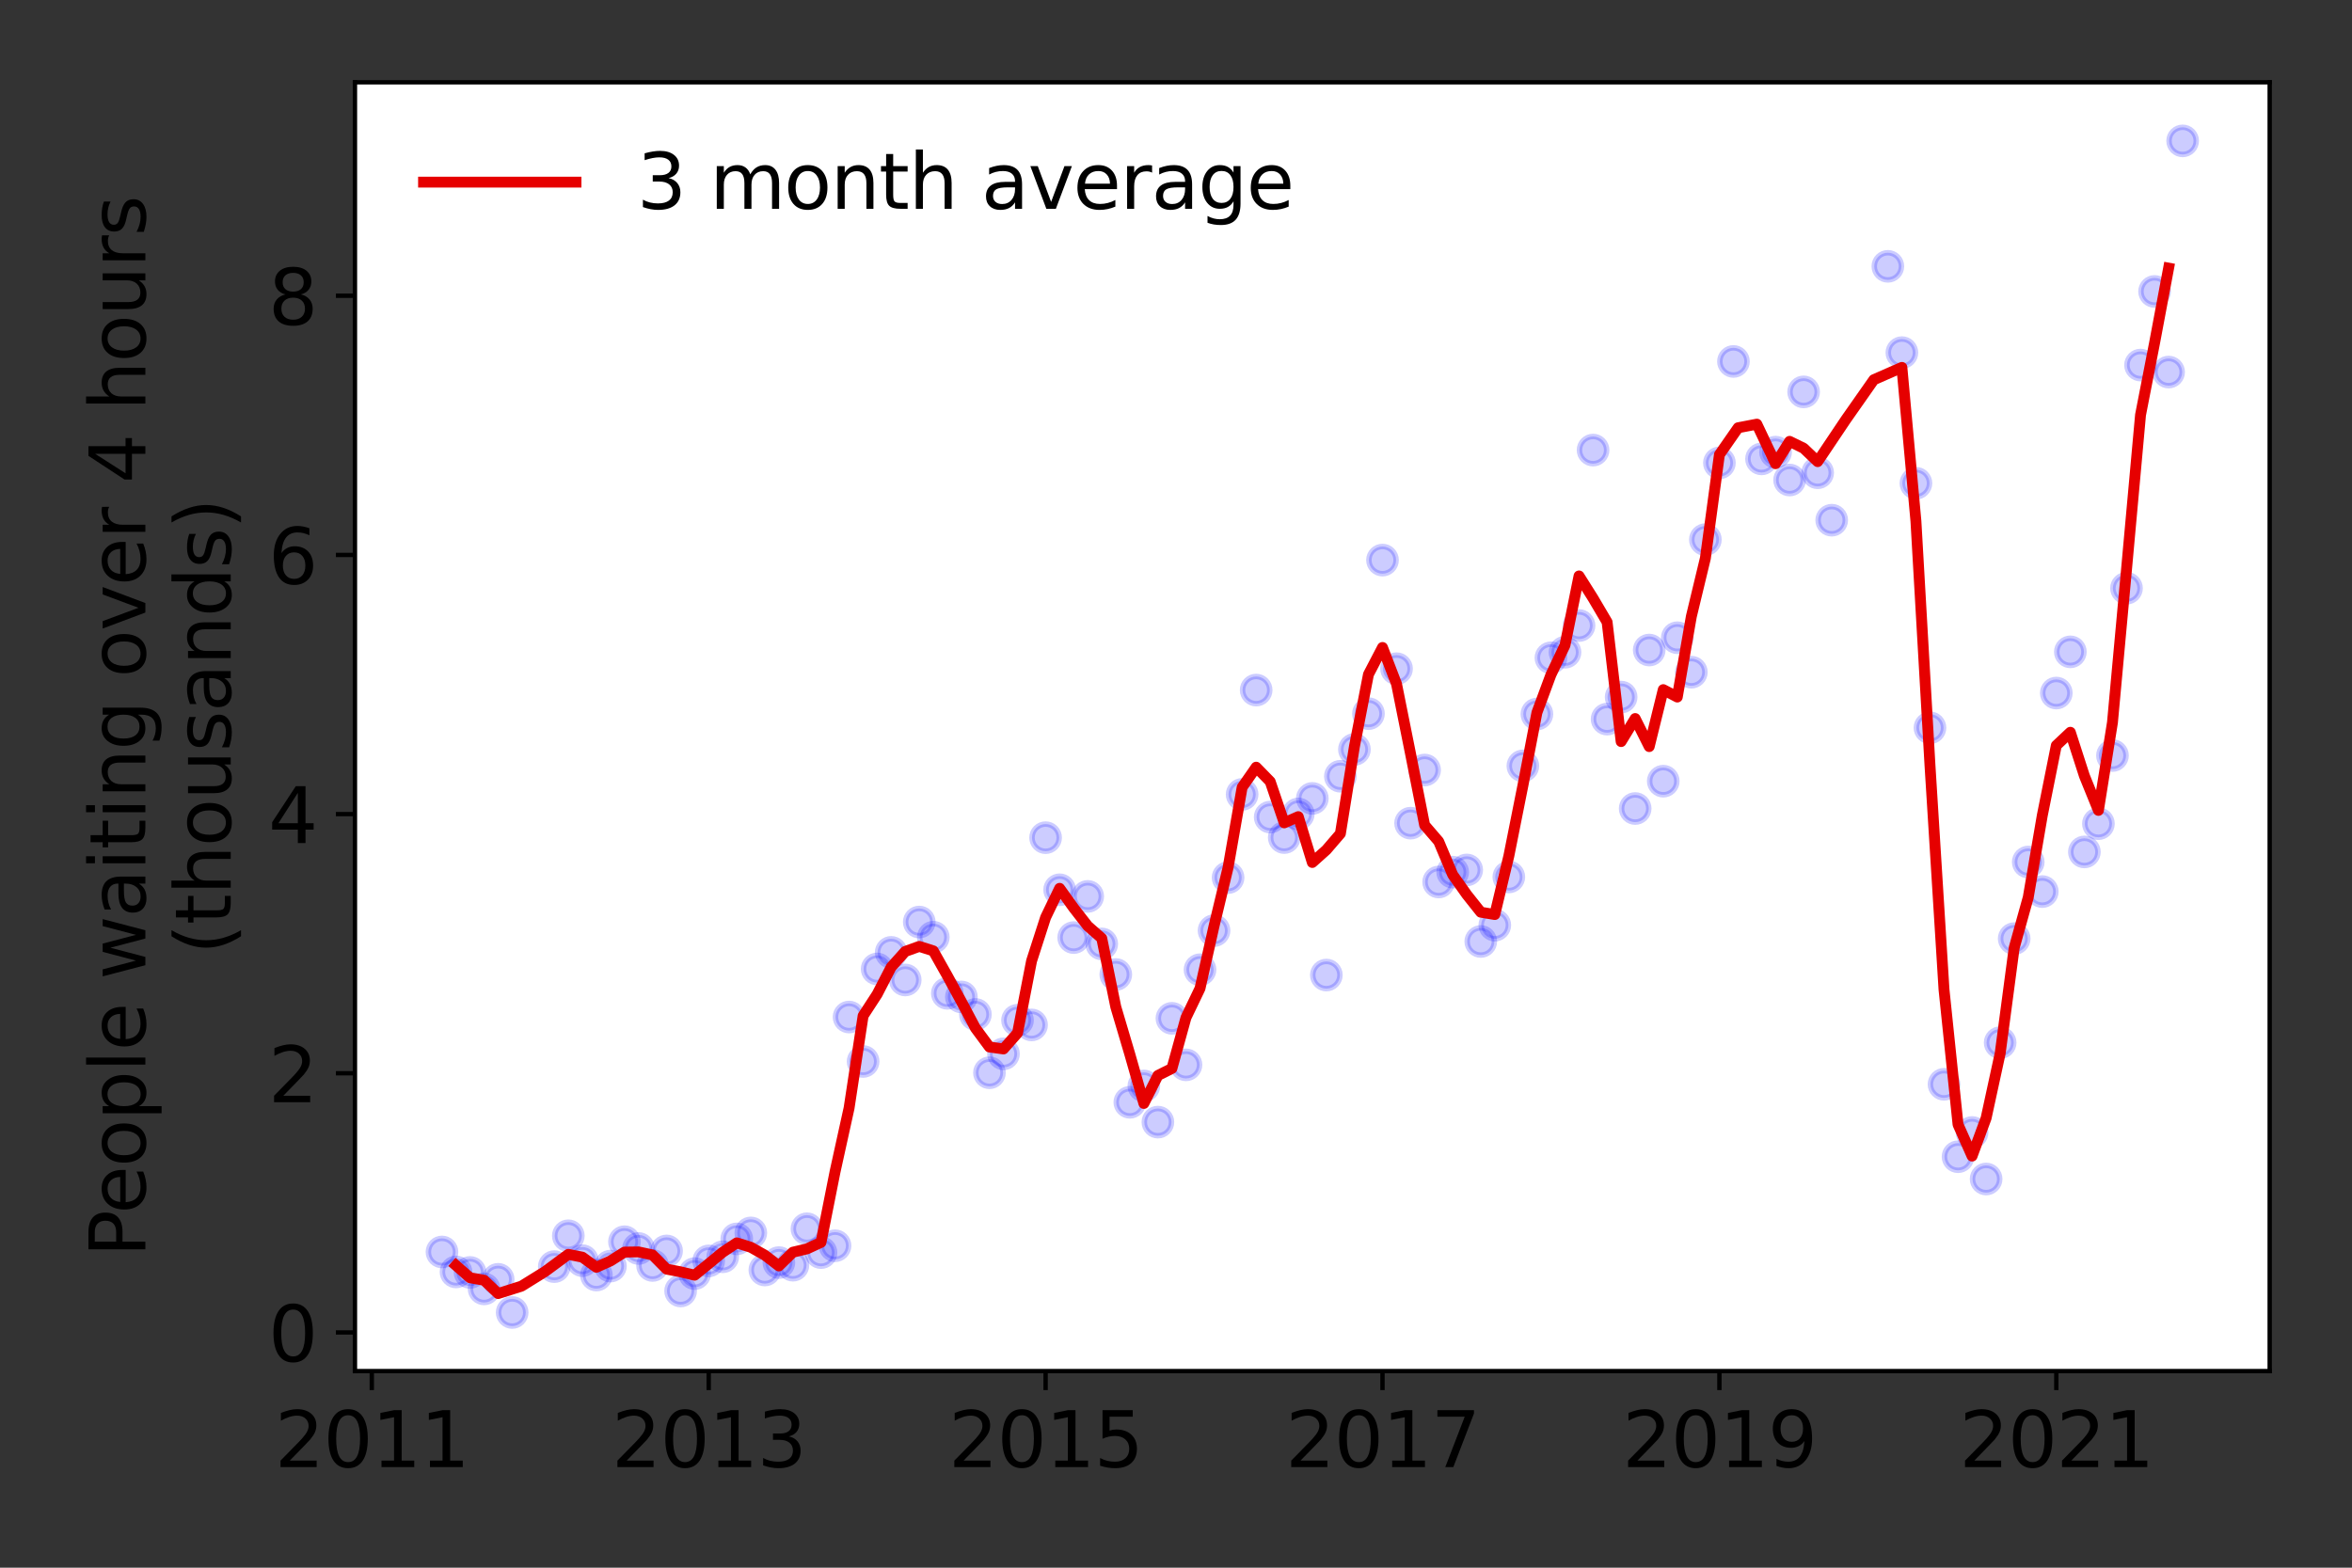 <?xml version="1.0" encoding="utf-8" standalone="no"?>
<!DOCTYPE svg PUBLIC "-//W3C//DTD SVG 1.1//EN"
  "http://www.w3.org/Graphics/SVG/1.1/DTD/svg11.dtd">
<svg height="288pt" version="1.1" viewBox="0 0 432 288" width="432pt" xmlns="http://www.w3.org/2000/svg" xmlns:xlink="http://www.w3.org/1999/xlink">
 <rect x="0" y="0" width="432" height="288" fill="#333333" stroke="none"/>
 <defs>
  <style type="text/css">*{stroke-linecap:butt;stroke-linejoin:round;}</style>
 </defs>
 <g id="figure_1">
  <g id="patch_1">
   <path d="M 0 288 
L 432 288 
L 432 0 
L 0 0 
z
" style="fill:none;"/>
  </g>
  <g id="axes_1">
   <g id="patch_2">
    <path d="M 65.195 251.88 
L 416.88 251.88 
L 416.88 15.12 
L 65.195 15.12 
z
" style="fill:#ffffff;"/>
   </g>
   <g id="matplotlib.axis_1">
    <g id="xtick_1">
     <g id="line2d_1">
      <defs>
       <path d="M 0 0 
L 0 3.5 
" id="mebfdca2870" style="stroke:#000000;stroke-width:0.8;"/>
      </defs>
      <g>
       <use style="stroke:#000000;stroke-width:0.8;" x="68.289" xlink:href="#mebfdca2870" y="251.88"/>
      </g>
     </g>
     <g id="text_1">
      <!-- 2011 -->
      <g transform="translate(50.474 269.518)scale(0.14 -0.14)">
       <defs>
        <path d="M 1228 531 
L 3431 531 
L 3431 0 
L 469 0 
L 469 531 
Q 828 903 1448 1529 
Q 2069 2156 2228 2338 
Q 2531 2678 2651 2914 
Q 2772 3150 2772 3378 
Q 2772 3750 2511 3984 
Q 2250 4219 1831 4219 
Q 1534 4219 1204 4116 
Q 875 4013 500 3803 
L 500 4441 
Q 881 4594 1212 4672 
Q 1544 4750 1819 4750 
Q 2544 4750 2975 4387 
Q 3406 4025 3406 3419 
Q 3406 3131 3298 2873 
Q 3191 2616 2906 2266 
Q 2828 2175 2409 1742 
Q 1991 1309 1228 531 
z
" id="DejaVuSans-32" transform="scale(0.016)"/>
        <path d="M 2034 4250 
Q 1547 4250 1301 3770 
Q 1056 3291 1056 2328 
Q 1056 1369 1301 889 
Q 1547 409 2034 409 
Q 2525 409 2770 889 
Q 3016 1369 3016 2328 
Q 3016 3291 2770 3770 
Q 2525 4250 2034 4250 
z
M 2034 4750 
Q 2819 4750 3233 4129 
Q 3647 3509 3647 2328 
Q 3647 1150 3233 529 
Q 2819 -91 2034 -91 
Q 1250 -91 836 529 
Q 422 1150 422 2328 
Q 422 3509 836 4129 
Q 1250 4750 2034 4750 
z
" id="DejaVuSans-30" transform="scale(0.016)"/>
        <path d="M 794 531 
L 1825 531 
L 1825 4091 
L 703 3866 
L 703 4441 
L 1819 4666 
L 2450 4666 
L 2450 531 
L 3481 531 
L 3481 0 
L 794 0 
L 794 531 
z
" id="DejaVuSans-31" transform="scale(0.016)"/>
       </defs>
       <use xlink:href="#DejaVuSans-32"/>
       <use x="63.623" xlink:href="#DejaVuSans-30"/>
       <use x="127.246" xlink:href="#DejaVuSans-31"/>
       <use x="190.869" xlink:href="#DejaVuSans-31"/>
      </g>
     </g>
    </g>
    <g id="xtick_2">
     <g id="line2d_2">
      <g>
       <use style="stroke:#000000;stroke-width:0.8;" x="130.169" xlink:href="#mebfdca2870" y="251.88"/>
      </g>
     </g>
     <g id="text_2">
      <!-- 2013 -->
      <g transform="translate(112.354 269.518)scale(0.14 -0.14)">
       <defs>
        <path d="M 2597 2516 
Q 3050 2419 3304 2112 
Q 3559 1806 3559 1356 
Q 3559 666 3084 287 
Q 2609 -91 1734 -91 
Q 1441 -91 1130 -33 
Q 819 25 488 141 
L 488 750 
Q 750 597 1062 519 
Q 1375 441 1716 441 
Q 2309 441 2620 675 
Q 2931 909 2931 1356 
Q 2931 1769 2642 2001 
Q 2353 2234 1838 2234 
L 1294 2234 
L 1294 2753 
L 1863 2753 
Q 2328 2753 2575 2939 
Q 2822 3125 2822 3475 
Q 2822 3834 2567 4026 
Q 2313 4219 1838 4219 
Q 1578 4219 1281 4162 
Q 984 4106 628 3988 
L 628 4550 
Q 988 4650 1302 4700 
Q 1616 4750 1894 4750 
Q 2613 4750 3031 4423 
Q 3450 4097 3450 3541 
Q 3450 3153 3228 2886 
Q 3006 2619 2597 2516 
z
" id="DejaVuSans-33" transform="scale(0.016)"/>
       </defs>
       <use xlink:href="#DejaVuSans-32"/>
       <use x="63.623" xlink:href="#DejaVuSans-30"/>
       <use x="127.246" xlink:href="#DejaVuSans-31"/>
       <use x="190.869" xlink:href="#DejaVuSans-33"/>
      </g>
     </g>
    </g>
    <g id="xtick_3">
     <g id="line2d_3">
      <g>
       <use style="stroke:#000000;stroke-width:0.8;" x="192.049" xlink:href="#mebfdca2870" y="251.88"/>
      </g>
     </g>
     <g id="text_3">
      <!-- 2015 -->
      <g transform="translate(174.234 269.518)scale(0.14 -0.14)">
       <defs>
        <path d="M 691 4666 
L 3169 4666 
L 3169 4134 
L 1269 4134 
L 1269 2991 
Q 1406 3038 1543 3061 
Q 1681 3084 1819 3084 
Q 2600 3084 3056 2656 
Q 3513 2228 3513 1497 
Q 3513 744 3044 326 
Q 2575 -91 1722 -91 
Q 1428 -91 1123 -41 
Q 819 9 494 109 
L 494 744 
Q 775 591 1075 516 
Q 1375 441 1709 441 
Q 2250 441 2565 725 
Q 2881 1009 2881 1497 
Q 2881 1984 2565 2268 
Q 2250 2553 1709 2553 
Q 1456 2553 1204 2497 
Q 953 2441 691 2322 
L 691 4666 
z
" id="DejaVuSans-35" transform="scale(0.016)"/>
       </defs>
       <use xlink:href="#DejaVuSans-32"/>
       <use x="63.623" xlink:href="#DejaVuSans-30"/>
       <use x="127.246" xlink:href="#DejaVuSans-31"/>
       <use x="190.869" xlink:href="#DejaVuSans-35"/>
      </g>
     </g>
    </g>
    <g id="xtick_4">
     <g id="line2d_4">
      <g>
       <use style="stroke:#000000;stroke-width:0.8;" x="253.929" xlink:href="#mebfdca2870" y="251.88"/>
      </g>
     </g>
     <g id="text_4">
      <!-- 2017 -->
      <g transform="translate(236.114 269.518)scale(0.14 -0.14)">
       <defs>
        <path d="M 525 4666 
L 3525 4666 
L 3525 4397 
L 1831 0 
L 1172 0 
L 2766 4134 
L 525 4134 
L 525 4666 
z
" id="DejaVuSans-37" transform="scale(0.016)"/>
       </defs>
       <use xlink:href="#DejaVuSans-32"/>
       <use x="63.623" xlink:href="#DejaVuSans-30"/>
       <use x="127.246" xlink:href="#DejaVuSans-31"/>
       <use x="190.869" xlink:href="#DejaVuSans-37"/>
      </g>
     </g>
    </g>
    <g id="xtick_5">
     <g id="line2d_5">
      <g>
       <use style="stroke:#000000;stroke-width:0.8;" x="315.809" xlink:href="#mebfdca2870" y="251.88"/>
      </g>
     </g>
     <g id="text_5">
      <!-- 2019 -->
      <g transform="translate(297.994 269.518)scale(0.14 -0.14)">
       <defs>
        <path d="M 703 97 
L 703 672 
Q 941 559 1184 500 
Q 1428 441 1663 441 
Q 2288 441 2617 861 
Q 2947 1281 2994 2138 
Q 2813 1869 2534 1725 
Q 2256 1581 1919 1581 
Q 1219 1581 811 2004 
Q 403 2428 403 3163 
Q 403 3881 828 4315 
Q 1253 4750 1959 4750 
Q 2769 4750 3195 4129 
Q 3622 3509 3622 2328 
Q 3622 1225 3098 567 
Q 2575 -91 1691 -91 
Q 1453 -91 1209 -44 
Q 966 3 703 97 
z
M 1959 2075 
Q 2384 2075 2632 2365 
Q 2881 2656 2881 3163 
Q 2881 3666 2632 3958 
Q 2384 4250 1959 4250 
Q 1534 4250 1286 3958 
Q 1038 3666 1038 3163 
Q 1038 2656 1286 2365 
Q 1534 2075 1959 2075 
z
" id="DejaVuSans-39" transform="scale(0.016)"/>
       </defs>
       <use xlink:href="#DejaVuSans-32"/>
       <use x="63.623" xlink:href="#DejaVuSans-30"/>
       <use x="127.246" xlink:href="#DejaVuSans-31"/>
       <use x="190.869" xlink:href="#DejaVuSans-39"/>
      </g>
     </g>
    </g>
    <g id="xtick_6">
     <g id="line2d_6">
      <g>
       <use style="stroke:#000000;stroke-width:0.8;" x="377.689" xlink:href="#mebfdca2870" y="251.88"/>
      </g>
     </g>
     <g id="text_6">
      <!-- 2021 -->
      <g transform="translate(359.874 269.518)scale(0.14 -0.14)">
       <use xlink:href="#DejaVuSans-32"/>
       <use x="63.623" xlink:href="#DejaVuSans-30"/>
       <use x="127.246" xlink:href="#DejaVuSans-32"/>
       <use x="190.869" xlink:href="#DejaVuSans-31"/>
      </g>
     </g>
    </g>
   </g>
   <g id="matplotlib.axis_2">
    <g id="ytick_1">
     <g id="line2d_7">
      <defs>
       <path d="M 0 0 
L -3.5 0 
" id="m218830bc21" style="stroke:#000000;stroke-width:0.8;"/>
      </defs>
      <g>
       <use style="stroke:#000000;stroke-width:0.8;" x="65.195" xlink:href="#m218830bc21" y="244.784"/>
      </g>
     </g>
     <g id="text_7">
      <!-- 0 -->
      <g transform="translate(49.288 250.103)scale(0.14 -0.14)">
       <use xlink:href="#DejaVuSans-30"/>
      </g>
     </g>
    </g>
    <g id="ytick_2">
     <g id="line2d_8">
      <g>
       <use style="stroke:#000000;stroke-width:0.8;" x="65.195" xlink:href="#m218830bc21" y="197.171"/>
      </g>
     </g>
     <g id="text_8">
      <!-- 2 -->
      <g transform="translate(49.288 202.49)scale(0.14 -0.14)">
       <use xlink:href="#DejaVuSans-32"/>
      </g>
     </g>
    </g>
    <g id="ytick_3">
     <g id="line2d_9">
      <g>
       <use style="stroke:#000000;stroke-width:0.8;" x="65.195" xlink:href="#m218830bc21" y="149.558"/>
      </g>
     </g>
     <g id="text_9">
      <!-- 4 -->
      <g transform="translate(49.288 154.877)scale(0.14 -0.14)">
       <defs>
        <path d="M 2419 4116 
L 825 1625 
L 2419 1625 
L 2419 4116 
z
M 2253 4666 
L 3047 4666 
L 3047 1625 
L 3713 1625 
L 3713 1100 
L 3047 1100 
L 3047 0 
L 2419 0 
L 2419 1100 
L 313 1100 
L 313 1709 
L 2253 4666 
z
" id="DejaVuSans-34" transform="scale(0.016)"/>
       </defs>
       <use xlink:href="#DejaVuSans-34"/>
      </g>
     </g>
    </g>
    <g id="ytick_4">
     <g id="line2d_10">
      <g>
       <use style="stroke:#000000;stroke-width:0.8;" x="65.195" xlink:href="#m218830bc21" y="101.944"/>
      </g>
     </g>
     <g id="text_10">
      <!-- 6 -->
      <g transform="translate(49.288 107.263)scale(0.14 -0.14)">
       <defs>
        <path d="M 2113 2584 
Q 1688 2584 1439 2293 
Q 1191 2003 1191 1497 
Q 1191 994 1439 701 
Q 1688 409 2113 409 
Q 2538 409 2786 701 
Q 3034 994 3034 1497 
Q 3034 2003 2786 2293 
Q 2538 2584 2113 2584 
z
M 3366 4563 
L 3366 3988 
Q 3128 4100 2886 4159 
Q 2644 4219 2406 4219 
Q 1781 4219 1451 3797 
Q 1122 3375 1075 2522 
Q 1259 2794 1537 2939 
Q 1816 3084 2150 3084 
Q 2853 3084 3261 2657 
Q 3669 2231 3669 1497 
Q 3669 778 3244 343 
Q 2819 -91 2113 -91 
Q 1303 -91 875 529 
Q 447 1150 447 2328 
Q 447 3434 972 4092 
Q 1497 4750 2381 4750 
Q 2619 4750 2861 4703 
Q 3103 4656 3366 4563 
z
" id="DejaVuSans-36" transform="scale(0.016)"/>
       </defs>
       <use xlink:href="#DejaVuSans-36"/>
      </g>
     </g>
    </g>
    <g id="ytick_5">
     <g id="line2d_11">
      <g>
       <use style="stroke:#000000;stroke-width:0.8;" x="65.195" xlink:href="#m218830bc21" y="54.331"/>
      </g>
     </g>
     <g id="text_11">
      <!-- 8 -->
      <g transform="translate(49.288 59.65)scale(0.14 -0.14)">
       <defs>
        <path d="M 2034 2216 
Q 1584 2216 1326 1975 
Q 1069 1734 1069 1313 
Q 1069 891 1326 650 
Q 1584 409 2034 409 
Q 2484 409 2743 651 
Q 3003 894 3003 1313 
Q 3003 1734 2745 1975 
Q 2488 2216 2034 2216 
z
M 1403 2484 
Q 997 2584 770 2862 
Q 544 3141 544 3541 
Q 544 4100 942 4425 
Q 1341 4750 2034 4750 
Q 2731 4750 3128 4425 
Q 3525 4100 3525 3541 
Q 3525 3141 3298 2862 
Q 3072 2584 2669 2484 
Q 3125 2378 3379 2068 
Q 3634 1759 3634 1313 
Q 3634 634 3220 271 
Q 2806 -91 2034 -91 
Q 1263 -91 848 271 
Q 434 634 434 1313 
Q 434 1759 690 2068 
Q 947 2378 1403 2484 
z
M 1172 3481 
Q 1172 3119 1398 2916 
Q 1625 2713 2034 2713 
Q 2441 2713 2670 2916 
Q 2900 3119 2900 3481 
Q 2900 3844 2670 4047 
Q 2441 4250 2034 4250 
Q 1625 4250 1398 4047 
Q 1172 3844 1172 3481 
z
" id="DejaVuSans-38" transform="scale(0.016)"/>
       </defs>
       <use xlink:href="#DejaVuSans-38"/>
      </g>
     </g>
    </g>
    <g id="text_12">
     <!-- People waiting over 4 hours -->
     <g transform="translate(26.699 230.925)rotate(-90)scale(0.14 -0.14)">
      <defs>
       <path d="M 1259 4147 
L 1259 2394 
L 2053 2394 
Q 2494 2394 2734 2622 
Q 2975 2850 2975 3272 
Q 2975 3691 2734 3919 
Q 2494 4147 2053 4147 
L 1259 4147 
z
M 628 4666 
L 2053 4666 
Q 2838 4666 3239 4311 
Q 3641 3956 3641 3272 
Q 3641 2581 3239 2228 
Q 2838 1875 2053 1875 
L 1259 1875 
L 1259 0 
L 628 0 
L 628 4666 
z
" id="DejaVuSans-50" transform="scale(0.016)"/>
       <path d="M 3597 1894 
L 3597 1613 
L 953 1613 
Q 991 1019 1311 708 
Q 1631 397 2203 397 
Q 2534 397 2845 478 
Q 3156 559 3463 722 
L 3463 178 
Q 3153 47 2828 -22 
Q 2503 -91 2169 -91 
Q 1331 -91 842 396 
Q 353 884 353 1716 
Q 353 2575 817 3079 
Q 1281 3584 2069 3584 
Q 2775 3584 3186 3129 
Q 3597 2675 3597 1894 
z
M 3022 2063 
Q 3016 2534 2758 2815 
Q 2500 3097 2075 3097 
Q 1594 3097 1305 2825 
Q 1016 2553 972 2059 
L 3022 2063 
z
" id="DejaVuSans-65" transform="scale(0.016)"/>
       <path d="M 1959 3097 
Q 1497 3097 1228 2736 
Q 959 2375 959 1747 
Q 959 1119 1226 758 
Q 1494 397 1959 397 
Q 2419 397 2687 759 
Q 2956 1122 2956 1747 
Q 2956 2369 2687 2733 
Q 2419 3097 1959 3097 
z
M 1959 3584 
Q 2709 3584 3137 3096 
Q 3566 2609 3566 1747 
Q 3566 888 3137 398 
Q 2709 -91 1959 -91 
Q 1206 -91 779 398 
Q 353 888 353 1747 
Q 353 2609 779 3096 
Q 1206 3584 1959 3584 
z
" id="DejaVuSans-6f" transform="scale(0.016)"/>
       <path d="M 1159 525 
L 1159 -1331 
L 581 -1331 
L 581 3500 
L 1159 3500 
L 1159 2969 
Q 1341 3281 1617 3432 
Q 1894 3584 2278 3584 
Q 2916 3584 3314 3078 
Q 3713 2572 3713 1747 
Q 3713 922 3314 415 
Q 2916 -91 2278 -91 
Q 1894 -91 1617 61 
Q 1341 213 1159 525 
z
M 3116 1747 
Q 3116 2381 2855 2742 
Q 2594 3103 2138 3103 
Q 1681 3103 1420 2742 
Q 1159 2381 1159 1747 
Q 1159 1113 1420 752 
Q 1681 391 2138 391 
Q 2594 391 2855 752 
Q 3116 1113 3116 1747 
z
" id="DejaVuSans-70" transform="scale(0.016)"/>
       <path d="M 603 4863 
L 1178 4863 
L 1178 0 
L 603 0 
L 603 4863 
z
" id="DejaVuSans-6c" transform="scale(0.016)"/>
       <path id="DejaVuSans-20" transform="scale(0.016)"/>
       <path d="M 269 3500 
L 844 3500 
L 1563 769 
L 2278 3500 
L 2956 3500 
L 3675 769 
L 4391 3500 
L 4966 3500 
L 4050 0 
L 3372 0 
L 2619 2869 
L 1863 0 
L 1184 0 
L 269 3500 
z
" id="DejaVuSans-77" transform="scale(0.016)"/>
       <path d="M 2194 1759 
Q 1497 1759 1228 1600 
Q 959 1441 959 1056 
Q 959 750 1161 570 
Q 1363 391 1709 391 
Q 2188 391 2477 730 
Q 2766 1069 2766 1631 
L 2766 1759 
L 2194 1759 
z
M 3341 1997 
L 3341 0 
L 2766 0 
L 2766 531 
Q 2569 213 2275 61 
Q 1981 -91 1556 -91 
Q 1019 -91 701 211 
Q 384 513 384 1019 
Q 384 1609 779 1909 
Q 1175 2209 1959 2209 
L 2766 2209 
L 2766 2266 
Q 2766 2663 2505 2880 
Q 2244 3097 1772 3097 
Q 1472 3097 1187 3025 
Q 903 2953 641 2809 
L 641 3341 
Q 956 3463 1253 3523 
Q 1550 3584 1831 3584 
Q 2591 3584 2966 3190 
Q 3341 2797 3341 1997 
z
" id="DejaVuSans-61" transform="scale(0.016)"/>
       <path d="M 603 3500 
L 1178 3500 
L 1178 0 
L 603 0 
L 603 3500 
z
M 603 4863 
L 1178 4863 
L 1178 4134 
L 603 4134 
L 603 4863 
z
" id="DejaVuSans-69" transform="scale(0.016)"/>
       <path d="M 1172 4494 
L 1172 3500 
L 2356 3500 
L 2356 3053 
L 1172 3053 
L 1172 1153 
Q 1172 725 1289 603 
Q 1406 481 1766 481 
L 2356 481 
L 2356 0 
L 1766 0 
Q 1100 0 847 248 
Q 594 497 594 1153 
L 594 3053 
L 172 3053 
L 172 3500 
L 594 3500 
L 594 4494 
L 1172 4494 
z
" id="DejaVuSans-74" transform="scale(0.016)"/>
       <path d="M 3513 2113 
L 3513 0 
L 2938 0 
L 2938 2094 
Q 2938 2591 2744 2837 
Q 2550 3084 2163 3084 
Q 1697 3084 1428 2787 
Q 1159 2491 1159 1978 
L 1159 0 
L 581 0 
L 581 3500 
L 1159 3500 
L 1159 2956 
Q 1366 3272 1645 3428 
Q 1925 3584 2291 3584 
Q 2894 3584 3203 3211 
Q 3513 2838 3513 2113 
z
" id="DejaVuSans-6e" transform="scale(0.016)"/>
       <path d="M 2906 1791 
Q 2906 2416 2648 2759 
Q 2391 3103 1925 3103 
Q 1463 3103 1205 2759 
Q 947 2416 947 1791 
Q 947 1169 1205 825 
Q 1463 481 1925 481 
Q 2391 481 2648 825 
Q 2906 1169 2906 1791 
z
M 3481 434 
Q 3481 -459 3084 -895 
Q 2688 -1331 1869 -1331 
Q 1566 -1331 1297 -1286 
Q 1028 -1241 775 -1147 
L 775 -588 
Q 1028 -725 1275 -790 
Q 1522 -856 1778 -856 
Q 2344 -856 2625 -561 
Q 2906 -266 2906 331 
L 2906 616 
Q 2728 306 2450 153 
Q 2172 0 1784 0 
Q 1141 0 747 490 
Q 353 981 353 1791 
Q 353 2603 747 3093 
Q 1141 3584 1784 3584 
Q 2172 3584 2450 3431 
Q 2728 3278 2906 2969 
L 2906 3500 
L 3481 3500 
L 3481 434 
z
" id="DejaVuSans-67" transform="scale(0.016)"/>
       <path d="M 191 3500 
L 800 3500 
L 1894 563 
L 2988 3500 
L 3597 3500 
L 2284 0 
L 1503 0 
L 191 3500 
z
" id="DejaVuSans-76" transform="scale(0.016)"/>
       <path d="M 2631 2963 
Q 2534 3019 2420 3045 
Q 2306 3072 2169 3072 
Q 1681 3072 1420 2755 
Q 1159 2438 1159 1844 
L 1159 0 
L 581 0 
L 581 3500 
L 1159 3500 
L 1159 2956 
Q 1341 3275 1631 3429 
Q 1922 3584 2338 3584 
Q 2397 3584 2469 3576 
Q 2541 3569 2628 3553 
L 2631 2963 
z
" id="DejaVuSans-72" transform="scale(0.016)"/>
       <path d="M 3513 2113 
L 3513 0 
L 2938 0 
L 2938 2094 
Q 2938 2591 2744 2837 
Q 2550 3084 2163 3084 
Q 1697 3084 1428 2787 
Q 1159 2491 1159 1978 
L 1159 0 
L 581 0 
L 581 4863 
L 1159 4863 
L 1159 2956 
Q 1366 3272 1645 3428 
Q 1925 3584 2291 3584 
Q 2894 3584 3203 3211 
Q 3513 2838 3513 2113 
z
" id="DejaVuSans-68" transform="scale(0.016)"/>
       <path d="M 544 1381 
L 544 3500 
L 1119 3500 
L 1119 1403 
Q 1119 906 1312 657 
Q 1506 409 1894 409 
Q 2359 409 2629 706 
Q 2900 1003 2900 1516 
L 2900 3500 
L 3475 3500 
L 3475 0 
L 2900 0 
L 2900 538 
Q 2691 219 2414 64 
Q 2138 -91 1772 -91 
Q 1169 -91 856 284 
Q 544 659 544 1381 
z
M 1991 3584 
L 1991 3584 
z
" id="DejaVuSans-75" transform="scale(0.016)"/>
       <path d="M 2834 3397 
L 2834 2853 
Q 2591 2978 2328 3040 
Q 2066 3103 1784 3103 
Q 1356 3103 1142 2972 
Q 928 2841 928 2578 
Q 928 2378 1081 2264 
Q 1234 2150 1697 2047 
L 1894 2003 
Q 2506 1872 2764 1633 
Q 3022 1394 3022 966 
Q 3022 478 2636 193 
Q 2250 -91 1575 -91 
Q 1294 -91 989 -36 
Q 684 19 347 128 
L 347 722 
Q 666 556 975 473 
Q 1284 391 1588 391 
Q 1994 391 2212 530 
Q 2431 669 2431 922 
Q 2431 1156 2273 1281 
Q 2116 1406 1581 1522 
L 1381 1569 
Q 847 1681 609 1914 
Q 372 2147 372 2553 
Q 372 3047 722 3315 
Q 1072 3584 1716 3584 
Q 2034 3584 2315 3537 
Q 2597 3491 2834 3397 
z
" id="DejaVuSans-73" transform="scale(0.016)"/>
      </defs>
      <use xlink:href="#DejaVuSans-50"/>
      <use x="56.678" xlink:href="#DejaVuSans-65"/>
      <use x="118.201" xlink:href="#DejaVuSans-6f"/>
      <use x="179.383" xlink:href="#DejaVuSans-70"/>
      <use x="242.859" xlink:href="#DejaVuSans-6c"/>
      <use x="270.643" xlink:href="#DejaVuSans-65"/>
      <use x="332.166" xlink:href="#DejaVuSans-20"/>
      <use x="363.953" xlink:href="#DejaVuSans-77"/>
      <use x="445.74" xlink:href="#DejaVuSans-61"/>
      <use x="507.02" xlink:href="#DejaVuSans-69"/>
      <use x="534.803" xlink:href="#DejaVuSans-74"/>
      <use x="574.012" xlink:href="#DejaVuSans-69"/>
      <use x="601.795" xlink:href="#DejaVuSans-6e"/>
      <use x="665.174" xlink:href="#DejaVuSans-67"/>
      <use x="728.65" xlink:href="#DejaVuSans-20"/>
      <use x="760.438" xlink:href="#DejaVuSans-6f"/>
      <use x="821.619" xlink:href="#DejaVuSans-76"/>
      <use x="880.799" xlink:href="#DejaVuSans-65"/>
      <use x="942.322" xlink:href="#DejaVuSans-72"/>
      <use x="983.436" xlink:href="#DejaVuSans-20"/>
      <use x="1015.223" xlink:href="#DejaVuSans-34"/>
      <use x="1078.846" xlink:href="#DejaVuSans-20"/>
      <use x="1110.633" xlink:href="#DejaVuSans-68"/>
      <use x="1174.012" xlink:href="#DejaVuSans-6f"/>
      <use x="1235.193" xlink:href="#DejaVuSans-75"/>
      <use x="1298.572" xlink:href="#DejaVuSans-72"/>
      <use x="1339.686" xlink:href="#DejaVuSans-73"/>
     </g>
     <!-- (thousands) -->
     <g transform="translate(42.376 175.325)rotate(-90)scale(0.14 -0.14)">
      <defs>
       <path d="M 1984 4856 
Q 1566 4138 1362 3434 
Q 1159 2731 1159 2009 
Q 1159 1288 1364 580 
Q 1569 -128 1984 -844 
L 1484 -844 
Q 1016 -109 783 600 
Q 550 1309 550 2009 
Q 550 2706 781 3412 
Q 1013 4119 1484 4856 
L 1984 4856 
z
" id="DejaVuSans-28" transform="scale(0.016)"/>
       <path d="M 2906 2969 
L 2906 4863 
L 3481 4863 
L 3481 0 
L 2906 0 
L 2906 525 
Q 2725 213 2448 61 
Q 2172 -91 1784 -91 
Q 1150 -91 751 415 
Q 353 922 353 1747 
Q 353 2572 751 3078 
Q 1150 3584 1784 3584 
Q 2172 3584 2448 3432 
Q 2725 3281 2906 2969 
z
M 947 1747 
Q 947 1113 1208 752 
Q 1469 391 1925 391 
Q 2381 391 2643 752 
Q 2906 1113 2906 1747 
Q 2906 2381 2643 2742 
Q 2381 3103 1925 3103 
Q 1469 3103 1208 2742 
Q 947 2381 947 1747 
z
" id="DejaVuSans-64" transform="scale(0.016)"/>
       <path d="M 513 4856 
L 1013 4856 
Q 1481 4119 1714 3412 
Q 1947 2706 1947 2009 
Q 1947 1309 1714 600 
Q 1481 -109 1013 -844 
L 513 -844 
Q 928 -128 1133 580 
Q 1338 1288 1338 2009 
Q 1338 2731 1133 3434 
Q 928 4138 513 4856 
z
" id="DejaVuSans-29" transform="scale(0.016)"/>
      </defs>
      <use xlink:href="#DejaVuSans-28"/>
      <use x="39.014" xlink:href="#DejaVuSans-74"/>
      <use x="78.223" xlink:href="#DejaVuSans-68"/>
      <use x="141.602" xlink:href="#DejaVuSans-6f"/>
      <use x="202.783" xlink:href="#DejaVuSans-75"/>
      <use x="266.162" xlink:href="#DejaVuSans-73"/>
      <use x="318.262" xlink:href="#DejaVuSans-61"/>
      <use x="379.541" xlink:href="#DejaVuSans-6e"/>
      <use x="442.92" xlink:href="#DejaVuSans-64"/>
      <use x="506.396" xlink:href="#DejaVuSans-73"/>
      <use x="558.496" xlink:href="#DejaVuSans-29"/>
     </g>
    </g>
   </g>
   <g id="line2d_12">
    <defs>
     <path d="M 0 2.5 
C 0.663 2.5 1.299 2.237 1.768 1.768 
C 2.237 1.299 2.5 0.663 2.5 0 
C 2.5 -0.663 2.237 -1.299 1.768 -1.768 
C 1.299 -2.237 0.663 -2.5 0 -2.5 
C -0.663 -2.5 -1.299 -2.237 -1.768 -1.768 
C -2.237 -1.299 -2.5 -0.663 -2.5 0 
C -2.5 0.663 -2.237 1.299 -1.768 1.768 
C -1.299 2.237 -0.663 2.5 0 2.5 
z
" id="m5cdde55de2" style="stroke:#0000ff;stroke-opacity:0.2;"/>
    </defs>
    <g clip-path="url(#p0072eec9f0)">
     <use style="fill:#0000ff;fill-opacity:0.2;stroke:#0000ff;stroke-opacity:0.2;" x="400.894" xlink:href="#m5cdde55de2" y="25.882"/>
     <use style="fill:#0000ff;fill-opacity:0.2;stroke:#0000ff;stroke-opacity:0.2;" x="398.316" xlink:href="#m5cdde55de2" y="68.353"/>
     <use style="fill:#0000ff;fill-opacity:0.2;stroke:#0000ff;stroke-opacity:0.2;" x="395.738" xlink:href="#m5cdde55de2" y="53.545"/>
     <use style="fill:#0000ff;fill-opacity:0.2;stroke:#0000ff;stroke-opacity:0.2;" x="393.159" xlink:href="#m5cdde55de2" y="67.067"/>
     <use style="fill:#0000ff;fill-opacity:0.2;stroke:#0000ff;stroke-opacity:0.2;" x="390.581" xlink:href="#m5cdde55de2" y="108.063"/>
     <use style="fill:#0000ff;fill-opacity:0.2;stroke:#0000ff;stroke-opacity:0.2;" x="388.003" xlink:href="#m5cdde55de2" y="138.797"/>
     <use style="fill:#0000ff;fill-opacity:0.2;stroke:#0000ff;stroke-opacity:0.2;" x="385.424" xlink:href="#m5cdde55de2" y="151.319"/>
     <use style="fill:#0000ff;fill-opacity:0.2;stroke:#0000ff;stroke-opacity:0.2;" x="382.846" xlink:href="#m5cdde55de2" y="156.509"/>
     <use style="fill:#0000ff;fill-opacity:0.2;stroke:#0000ff;stroke-opacity:0.2;" x="380.268" xlink:href="#m5cdde55de2" y="119.752"/>
     <use style="fill:#0000ff;fill-opacity:0.2;stroke:#0000ff;stroke-opacity:0.2;" x="377.689" xlink:href="#m5cdde55de2" y="127.322"/>
     <use style="fill:#0000ff;fill-opacity:0.2;stroke:#0000ff;stroke-opacity:0.2;" x="375.111" xlink:href="#m5cdde55de2" y="163.794"/>
     <use style="fill:#0000ff;fill-opacity:0.2;stroke:#0000ff;stroke-opacity:0.2;" x="372.533" xlink:href="#m5cdde55de2" y="158.366"/>
     <use style="fill:#0000ff;fill-opacity:0.2;stroke:#0000ff;stroke-opacity:0.2;" x="369.954" xlink:href="#m5cdde55de2" y="172.436"/>
     <use style="fill:#0000ff;fill-opacity:0.2;stroke:#0000ff;stroke-opacity:0.2;" x="367.376" xlink:href="#m5cdde55de2" y="191.553"/>
     <use style="fill:#0000ff;fill-opacity:0.2;stroke:#0000ff;stroke-opacity:0.2;" x="364.798" xlink:href="#m5cdde55de2" y="216.597"/>
     <use style="fill:#0000ff;fill-opacity:0.2;stroke:#0000ff;stroke-opacity:0.2;" x="362.219" xlink:href="#m5cdde55de2" y="208.051"/>
     <use style="fill:#0000ff;fill-opacity:0.2;stroke:#0000ff;stroke-opacity:0.2;" x="359.641" xlink:href="#m5cdde55de2" y="212.503"/>
     <use style="fill:#0000ff;fill-opacity:0.2;stroke:#0000ff;stroke-opacity:0.2;" x="357.063" xlink:href="#m5cdde55de2" y="199.195"/>
     <use style="fill:#0000ff;fill-opacity:0.2;stroke:#0000ff;stroke-opacity:0.2;" x="354.484" xlink:href="#m5cdde55de2" y="133.702"/>
     <use style="fill:#0000ff;fill-opacity:0.2;stroke:#0000ff;stroke-opacity:0.2;" x="351.906" xlink:href="#m5cdde55de2" y="88.779"/>
     <use style="fill:#0000ff;fill-opacity:0.2;stroke:#0000ff;stroke-opacity:0.2;" x="349.328" xlink:href="#m5cdde55de2" y="64.782"/>
     <use style="fill:#0000ff;fill-opacity:0.2;stroke:#0000ff;stroke-opacity:0.2;" x="346.749" xlink:href="#m5cdde55de2" y="48.927"/>
     <use style="fill:#0000ff;fill-opacity:0.2;stroke:#0000ff;stroke-opacity:0.2;" x="336.436" xlink:href="#m5cdde55de2" y="95.564"/>
     <use style="fill:#0000ff;fill-opacity:0.2;stroke:#0000ff;stroke-opacity:0.2;" x="333.858" xlink:href="#m5cdde55de2" y="86.851"/>
     <use style="fill:#0000ff;fill-opacity:0.2;stroke:#0000ff;stroke-opacity:0.2;" x="331.279" xlink:href="#m5cdde55de2" y="71.995"/>
     <use style="fill:#0000ff;fill-opacity:0.2;stroke:#0000ff;stroke-opacity:0.2;" x="328.701" xlink:href="#m5cdde55de2" y="88.184"/>
     <use style="fill:#0000ff;fill-opacity:0.2;stroke:#0000ff;stroke-opacity:0.2;" x="326.123" xlink:href="#m5cdde55de2" y="83.066"/>
     <use style="fill:#0000ff;fill-opacity:0.2;stroke:#0000ff;stroke-opacity:0.2;" x="323.544" xlink:href="#m5cdde55de2" y="84.303"/>
     <use style="fill:#0000ff;fill-opacity:0.2;stroke:#0000ff;stroke-opacity:0.2;" x="318.388" xlink:href="#m5cdde55de2" y="66.401"/>
     <use style="fill:#0000ff;fill-opacity:0.2;stroke:#0000ff;stroke-opacity:0.2;" x="315.809" xlink:href="#m5cdde55de2" y="85.041"/>
     <use style="fill:#0000ff;fill-opacity:0.2;stroke:#0000ff;stroke-opacity:0.2;" x="313.231" xlink:href="#m5cdde55de2" y="99.135"/>
     <use style="fill:#0000ff;fill-opacity:0.2;stroke:#0000ff;stroke-opacity:0.2;" x="310.653" xlink:href="#m5cdde55de2" y="123.489"/>
     <use style="fill:#0000ff;fill-opacity:0.2;stroke:#0000ff;stroke-opacity:0.2;" x="308.074" xlink:href="#m5cdde55de2" y="117.157"/>
     <use style="fill:#0000ff;fill-opacity:0.2;stroke:#0000ff;stroke-opacity:0.2;" x="305.496" xlink:href="#m5cdde55de2" y="143.511"/>
     <use style="fill:#0000ff;fill-opacity:0.2;stroke:#0000ff;stroke-opacity:0.2;" x="302.918" xlink:href="#m5cdde55de2" y="119.418"/>
     <use style="fill:#0000ff;fill-opacity:0.2;stroke:#0000ff;stroke-opacity:0.2;" x="300.339" xlink:href="#m5cdde55de2" y="148.534"/>
     <use style="fill:#0000ff;fill-opacity:0.2;stroke:#0000ff;stroke-opacity:0.2;" x="297.761" xlink:href="#m5cdde55de2" y="128.06"/>
     <use style="fill:#0000ff;fill-opacity:0.2;stroke:#0000ff;stroke-opacity:0.2;" x="295.183" xlink:href="#m5cdde55de2" y="132.107"/>
     <use style="fill:#0000ff;fill-opacity:0.2;stroke:#0000ff;stroke-opacity:0.2;" x="292.604" xlink:href="#m5cdde55de2" y="82.685"/>
     <use style="fill:#0000ff;fill-opacity:0.2;stroke:#0000ff;stroke-opacity:0.2;" x="290.026" xlink:href="#m5cdde55de2" y="114.919"/>
     <use style="fill:#0000ff;fill-opacity:0.2;stroke:#0000ff;stroke-opacity:0.2;" x="287.448" xlink:href="#m5cdde55de2" y="119.823"/>
     <use style="fill:#0000ff;fill-opacity:0.2;stroke:#0000ff;stroke-opacity:0.2;" x="284.869" xlink:href="#m5cdde55de2" y="120.847"/>
     <use style="fill:#0000ff;fill-opacity:0.2;stroke:#0000ff;stroke-opacity:0.2;" x="282.291" xlink:href="#m5cdde55de2" y="131.179"/>
     <use style="fill:#0000ff;fill-opacity:0.2;stroke:#0000ff;stroke-opacity:0.2;" x="279.713" xlink:href="#m5cdde55de2" y="140.702"/>
     <use style="fill:#0000ff;fill-opacity:0.2;stroke:#0000ff;stroke-opacity:0.2;" x="277.134" xlink:href="#m5cdde55de2" y="161.104"/>
     <use style="fill:#0000ff;fill-opacity:0.2;stroke:#0000ff;stroke-opacity:0.2;" x="274.556" xlink:href="#m5cdde55de2" y="169.96"/>
     <use style="fill:#0000ff;fill-opacity:0.2;stroke:#0000ff;stroke-opacity:0.2;" x="271.978" xlink:href="#m5cdde55de2" y="172.96"/>
     <use style="fill:#0000ff;fill-opacity:0.2;stroke:#0000ff;stroke-opacity:0.2;" x="269.399" xlink:href="#m5cdde55de2" y="159.818"/>
     <use style="fill:#0000ff;fill-opacity:0.2;stroke:#0000ff;stroke-opacity:0.2;" x="266.821" xlink:href="#m5cdde55de2" y="160.223"/>
     <use style="fill:#0000ff;fill-opacity:0.2;stroke:#0000ff;stroke-opacity:0.2;" x="264.243" xlink:href="#m5cdde55de2" y="162.032"/>
     <use style="fill:#0000ff;fill-opacity:0.2;stroke:#0000ff;stroke-opacity:0.2;" x="261.664" xlink:href="#m5cdde55de2" y="141.463"/>
     <use style="fill:#0000ff;fill-opacity:0.2;stroke:#0000ff;stroke-opacity:0.2;" x="259.086" xlink:href="#m5cdde55de2" y="151.224"/>
     <use style="fill:#0000ff;fill-opacity:0.2;stroke:#0000ff;stroke-opacity:0.2;" x="256.508" xlink:href="#m5cdde55de2" y="122.847"/>
     <use style="fill:#0000ff;fill-opacity:0.2;stroke:#0000ff;stroke-opacity:0.2;" x="253.929" xlink:href="#m5cdde55de2" y="102.896"/>
     <use style="fill:#0000ff;fill-opacity:0.2;stroke:#0000ff;stroke-opacity:0.2;" x="251.351" xlink:href="#m5cdde55de2" y="131.107"/>
     <use style="fill:#0000ff;fill-opacity:0.2;stroke:#0000ff;stroke-opacity:0.2;" x="248.773" xlink:href="#m5cdde55de2" y="137.678"/>
     <use style="fill:#0000ff;fill-opacity:0.2;stroke:#0000ff;stroke-opacity:0.2;" x="246.194" xlink:href="#m5cdde55de2" y="142.606"/>
     <use style="fill:#0000ff;fill-opacity:0.2;stroke:#0000ff;stroke-opacity:0.2;" x="243.616" xlink:href="#m5cdde55de2" y="179.126"/>
     <use style="fill:#0000ff;fill-opacity:0.2;stroke:#0000ff;stroke-opacity:0.2;" x="241.037" xlink:href="#m5cdde55de2" y="146.677"/>
     <use style="fill:#0000ff;fill-opacity:0.2;stroke:#0000ff;stroke-opacity:0.2;" x="238.459" xlink:href="#m5cdde55de2" y="149.534"/>
     <use style="fill:#0000ff;fill-opacity:0.2;stroke:#0000ff;stroke-opacity:0.2;" x="235.881" xlink:href="#m5cdde55de2" y="153.867"/>
     <use style="fill:#0000ff;fill-opacity:0.2;stroke:#0000ff;stroke-opacity:0.2;" x="233.302" xlink:href="#m5cdde55de2" y="150.105"/>
     <use style="fill:#0000ff;fill-opacity:0.2;stroke:#0000ff;stroke-opacity:0.2;" x="230.724" xlink:href="#m5cdde55de2" y="126.775"/>
     <use style="fill:#0000ff;fill-opacity:0.2;stroke:#0000ff;stroke-opacity:0.2;" x="228.146" xlink:href="#m5cdde55de2" y="145.939"/>
     <use style="fill:#0000ff;fill-opacity:0.2;stroke:#0000ff;stroke-opacity:0.2;" x="225.567" xlink:href="#m5cdde55de2" y="161.223"/>
     <use style="fill:#0000ff;fill-opacity:0.2;stroke:#0000ff;stroke-opacity:0.2;" x="222.989" xlink:href="#m5cdde55de2" y="170.96"/>
     <use style="fill:#0000ff;fill-opacity:0.2;stroke:#0000ff;stroke-opacity:0.2;" x="220.411" xlink:href="#m5cdde55de2" y="178.149"/>
     <use style="fill:#0000ff;fill-opacity:0.2;stroke:#0000ff;stroke-opacity:0.2;" x="217.832" xlink:href="#m5cdde55de2" y="195.624"/>
     <use style="fill:#0000ff;fill-opacity:0.2;stroke:#0000ff;stroke-opacity:0.2;" x="215.254" xlink:href="#m5cdde55de2" y="187.077"/>
     <use style="fill:#0000ff;fill-opacity:0.2;stroke:#0000ff;stroke-opacity:0.2;" x="212.676" xlink:href="#m5cdde55de2" y="206.146"/>
     <use style="fill:#0000ff;fill-opacity:0.2;stroke:#0000ff;stroke-opacity:0.2;" x="210.097" xlink:href="#m5cdde55de2" y="199.504"/>
     <use style="fill:#0000ff;fill-opacity:0.2;stroke:#0000ff;stroke-opacity:0.2;" x="207.519" xlink:href="#m5cdde55de2" y="202.504"/>
     <use style="fill:#0000ff;fill-opacity:0.2;stroke:#0000ff;stroke-opacity:0.2;" x="204.941" xlink:href="#m5cdde55de2" y="179.03"/>
     <use style="fill:#0000ff;fill-opacity:0.2;stroke:#0000ff;stroke-opacity:0.2;" x="202.362" xlink:href="#m5cdde55de2" y="173.412"/>
     <use style="fill:#0000ff;fill-opacity:0.2;stroke:#0000ff;stroke-opacity:0.2;" x="199.784" xlink:href="#m5cdde55de2" y="164.675"/>
     <use style="fill:#0000ff;fill-opacity:0.2;stroke:#0000ff;stroke-opacity:0.2;" x="197.206" xlink:href="#m5cdde55de2" y="172.245"/>
     <use style="fill:#0000ff;fill-opacity:0.2;stroke:#0000ff;stroke-opacity:0.2;" x="194.627" xlink:href="#m5cdde55de2" y="163.461"/>
     <use style="fill:#0000ff;fill-opacity:0.2;stroke:#0000ff;stroke-opacity:0.2;" x="192.049" xlink:href="#m5cdde55de2" y="153.89"/>
     <use style="fill:#0000ff;fill-opacity:0.2;stroke:#0000ff;stroke-opacity:0.2;" x="189.471" xlink:href="#m5cdde55de2" y="188.291"/>
     <use style="fill:#0000ff;fill-opacity:0.2;stroke:#0000ff;stroke-opacity:0.2;" x="186.892" xlink:href="#m5cdde55de2" y="187.434"/>
     <use style="fill:#0000ff;fill-opacity:0.2;stroke:#0000ff;stroke-opacity:0.2;" x="184.314" xlink:href="#m5cdde55de2" y="193.6"/>
     <use style="fill:#0000ff;fill-opacity:0.2;stroke:#0000ff;stroke-opacity:0.2;" x="181.736" xlink:href="#m5cdde55de2" y="197.076"/>
     <use style="fill:#0000ff;fill-opacity:0.2;stroke:#0000ff;stroke-opacity:0.2;" x="179.157" xlink:href="#m5cdde55de2" y="186.363"/>
     <use style="fill:#0000ff;fill-opacity:0.2;stroke:#0000ff;stroke-opacity:0.2;" x="176.579" xlink:href="#m5cdde55de2" y="183.149"/>
     <use style="fill:#0000ff;fill-opacity:0.2;stroke:#0000ff;stroke-opacity:0.2;" x="174.001" xlink:href="#m5cdde55de2" y="182.482"/>
     <use style="fill:#0000ff;fill-opacity:0.2;stroke:#0000ff;stroke-opacity:0.2;" x="171.422" xlink:href="#m5cdde55de2" y="172.174"/>
     <use style="fill:#0000ff;fill-opacity:0.2;stroke:#0000ff;stroke-opacity:0.2;" x="168.844" xlink:href="#m5cdde55de2" y="169.389"/>
     <use style="fill:#0000ff;fill-opacity:0.2;stroke:#0000ff;stroke-opacity:0.2;" x="166.266" xlink:href="#m5cdde55de2" y="180.03"/>
     <use style="fill:#0000ff;fill-opacity:0.2;stroke:#0000ff;stroke-opacity:0.2;" x="163.687" xlink:href="#m5cdde55de2" y="174.959"/>
     <use style="fill:#0000ff;fill-opacity:0.2;stroke:#0000ff;stroke-opacity:0.2;" x="161.109" xlink:href="#m5cdde55de2" y="178.007"/>
     <use style="fill:#0000ff;fill-opacity:0.2;stroke:#0000ff;stroke-opacity:0.2;" x="158.531" xlink:href="#m5cdde55de2" y="195.005"/>
     <use style="fill:#0000ff;fill-opacity:0.2;stroke:#0000ff;stroke-opacity:0.2;" x="155.952" xlink:href="#m5cdde55de2" y="186.839"/>
     <use style="fill:#0000ff;fill-opacity:0.2;stroke:#0000ff;stroke-opacity:0.2;" x="153.374" xlink:href="#m5cdde55de2" y="228.858"/>
     <use style="fill:#0000ff;fill-opacity:0.2;stroke:#0000ff;stroke-opacity:0.2;" x="150.796" xlink:href="#m5cdde55de2" y="230.119"/>
     <use style="fill:#0000ff;fill-opacity:0.2;stroke:#0000ff;stroke-opacity:0.2;" x="148.217" xlink:href="#m5cdde55de2" y="225.739"/>
     <use style="fill:#0000ff;fill-opacity:0.2;stroke:#0000ff;stroke-opacity:0.2;" x="145.639" xlink:href="#m5cdde55de2" y="232.429"/>
     <use style="fill:#0000ff;fill-opacity:0.2;stroke:#0000ff;stroke-opacity:0.2;" x="143.061" xlink:href="#m5cdde55de2" y="231.953"/>
     <use style="fill:#0000ff;fill-opacity:0.2;stroke:#0000ff;stroke-opacity:0.2;" x="140.482" xlink:href="#m5cdde55de2" y="233.31"/>
     <use style="fill:#0000ff;fill-opacity:0.2;stroke:#0000ff;stroke-opacity:0.2;" x="137.904" xlink:href="#m5cdde55de2" y="226.501"/>
     <use style="fill:#0000ff;fill-opacity:0.2;stroke:#0000ff;stroke-opacity:0.2;" x="135.326" xlink:href="#m5cdde55de2" y="227.596"/>
     <use style="fill:#0000ff;fill-opacity:0.2;stroke:#0000ff;stroke-opacity:0.2;" x="132.747" xlink:href="#m5cdde55de2" y="230.881"/>
     <use style="fill:#0000ff;fill-opacity:0.2;stroke:#0000ff;stroke-opacity:0.2;" x="130.169" xlink:href="#m5cdde55de2" y="231.643"/>
     <use style="fill:#0000ff;fill-opacity:0.2;stroke:#0000ff;stroke-opacity:0.2;" x="127.591" xlink:href="#m5cdde55de2" y="233.976"/>
     <use style="fill:#0000ff;fill-opacity:0.2;stroke:#0000ff;stroke-opacity:0.2;" x="125.012" xlink:href="#m5cdde55de2" y="237.166"/>
     <use style="fill:#0000ff;fill-opacity:0.2;stroke:#0000ff;stroke-opacity:0.2;" x="122.434" xlink:href="#m5cdde55de2" y="229.81"/>
     <use style="fill:#0000ff;fill-opacity:0.2;stroke:#0000ff;stroke-opacity:0.2;" x="119.856" xlink:href="#m5cdde55de2" y="232.476"/>
     <use style="fill:#0000ff;fill-opacity:0.2;stroke:#0000ff;stroke-opacity:0.2;" x="117.277" xlink:href="#m5cdde55de2" y="229.358"/>
     <use style="fill:#0000ff;fill-opacity:0.2;stroke:#0000ff;stroke-opacity:0.2;" x="114.699" xlink:href="#m5cdde55de2" y="228.12"/>
     <use style="fill:#0000ff;fill-opacity:0.2;stroke:#0000ff;stroke-opacity:0.2;" x="112.121" xlink:href="#m5cdde55de2" y="232.595"/>
     <use style="fill:#0000ff;fill-opacity:0.2;stroke:#0000ff;stroke-opacity:0.2;" x="109.542" xlink:href="#m5cdde55de2" y="234.238"/>
     <use style="fill:#0000ff;fill-opacity:0.2;stroke:#0000ff;stroke-opacity:0.2;" x="106.964" xlink:href="#m5cdde55de2" y="231.596"/>
     <use style="fill:#0000ff;fill-opacity:0.2;stroke:#0000ff;stroke-opacity:0.2;" x="104.386" xlink:href="#m5cdde55de2" y="227.025"/>
     <use style="fill:#0000ff;fill-opacity:0.2;stroke:#0000ff;stroke-opacity:0.2;" x="101.807" xlink:href="#m5cdde55de2" y="232.691"/>
     <use style="fill:#0000ff;fill-opacity:0.2;stroke:#0000ff;stroke-opacity:0.2;" x="94.072" xlink:href="#m5cdde55de2" y="241.118"/>
     <use style="fill:#0000ff;fill-opacity:0.2;stroke:#0000ff;stroke-opacity:0.2;" x="91.494" xlink:href="#m5cdde55de2" y="235.024"/>
     <use style="fill:#0000ff;fill-opacity:0.2;stroke:#0000ff;stroke-opacity:0.2;" x="88.916" xlink:href="#m5cdde55de2" y="236.785"/>
     <use style="fill:#0000ff;fill-opacity:0.2;stroke:#0000ff;stroke-opacity:0.2;" x="86.337" xlink:href="#m5cdde55de2" y="233.762"/>
     <use style="fill:#0000ff;fill-opacity:0.2;stroke:#0000ff;stroke-opacity:0.2;" x="83.759" xlink:href="#m5cdde55de2" y="233.667"/>
     <use style="fill:#0000ff;fill-opacity:0.2;stroke:#0000ff;stroke-opacity:0.2;" x="81.181" xlink:href="#m5cdde55de2" y="230"/>
    </g>
   </g>
   <g id="line2d_13">
    <path clip-path="url(#p0072eec9f0)" d="M 398.316 49.26 
L 395.738 62.989 
L 393.159 76.225 
L 390.581 104.642 
L 388.003 132.726 
L 385.424 148.875 
L 382.846 142.527 
L 380.268 134.528 
L 377.689 136.956 
L 375.111 149.827 
L 372.533 164.865 
L 369.954 174.118 
L 367.376 193.529 
L 364.798 205.4 
L 362.219 212.383 
L 359.641 206.583 
L 357.063 181.8 
L 354.484 140.559 
L 351.906 95.754 
L 349.328 67.496 
L 344.171 69.758 
L 339.014 77.114 
L 333.858 84.803 
L 331.279 82.343 
L 328.701 81.082 
L 326.123 85.184 
L 322.685 77.923 
L 319.247 78.582 
L 315.809 83.526 
L 313.231 102.555 
L 310.653 113.26 
L 308.074 128.052 
L 305.496 126.695 
L 302.918 137.154 
L 300.339 132.004 
L 297.761 136.234 
L 295.183 114.284 
L 292.604 109.904 
L 290.026 105.809 
L 287.448 118.53 
L 284.869 123.95 
L 282.291 130.909 
L 279.713 144.328 
L 277.134 157.255 
L 274.556 168.008 
L 271.978 167.579 
L 269.399 164.334 
L 266.821 160.691 
L 264.243 154.573 
L 261.664 151.573 
L 259.086 138.511 
L 256.508 125.656 
L 253.929 118.95 
L 251.351 123.894 
L 248.773 137.131 
L 246.194 153.137 
L 243.616 156.136 
L 241.037 158.445 
L 238.459 150.026 
L 235.881 151.169 
L 233.302 143.582 
L 230.724 140.94 
L 228.146 144.646 
L 225.567 159.374 
L 222.989 170.111 
L 220.411 181.578 
L 217.832 186.95 
L 215.254 196.282 
L 212.676 197.576 
L 210.097 202.718 
L 207.519 193.679 
L 204.941 184.982 
L 202.362 172.372 
L 199.784 170.111 
L 197.206 166.794 
L 194.627 163.199 
L 192.049 168.547 
L 189.471 176.539 
L 186.892 189.775 
L 184.314 192.703 
L 181.736 192.346 
L 179.157 188.862 
L 176.579 183.998 
L 174.001 179.268 
L 171.422 174.682 
L 168.844 173.864 
L 166.266 174.793 
L 163.687 177.665 
L 161.109 182.657 
L 158.531 186.617 
L 155.952 203.567 
L 153.374 215.272 
L 150.796 228.239 
L 148.217 229.429 
L 145.639 230.04 
L 143.061 232.564 
L 140.482 230.588 
L 137.904 229.135 
L 135.326 228.326 
L 132.747 230.04 
L 130.169 232.167 
L 127.591 234.262 
L 125.012 233.651 
L 122.434 233.151 
L 119.856 230.548 
L 117.277 229.985 
L 114.699 230.024 
L 112.121 231.651 
L 109.542 232.81 
L 106.964 230.953 
L 104.386 230.437 
L 100.088 233.611 
L 95.791 236.277 
L 91.494 237.642 
L 88.916 235.19 
L 86.337 234.738 
L 83.759 232.476 
" style="fill:none;stroke:#e60000;stroke-linecap:square;stroke-width:2;"/>
   </g>
   <g id="patch_3">
    <path d="M 65.195 251.88 
L 65.195 15.12 
" style="fill:none;stroke:#000000;stroke-linecap:square;stroke-linejoin:miter;stroke-width:0.8;"/>
   </g>
   <g id="patch_4">
    <path d="M 416.88 251.88 
L 416.88 15.12 
" style="fill:none;stroke:#000000;stroke-linecap:square;stroke-linejoin:miter;stroke-width:0.8;"/>
   </g>
   <g id="patch_5">
    <path d="M 65.195 251.88 
L 416.88 251.88 
" style="fill:none;stroke:#000000;stroke-linecap:square;stroke-linejoin:miter;stroke-width:0.8;"/>
   </g>
   <g id="patch_6">
    <path d="M 65.195 15.12 
L 416.88 15.12 
" style="fill:none;stroke:#000000;stroke-linecap:square;stroke-linejoin:miter;stroke-width:0.8;"/>
   </g>
   <g id="legend_1">
    <g id="line2d_14">
     <path d="M 77.795 33.458 
L 105.795 33.458 
" style="fill:none;stroke:#e60000;stroke-linecap:square;stroke-width:2;"/>
    </g>
    <g id="line2d_15"/>
    <g id="text_13">
     <!-- 3 month average -->
     <g transform="translate(116.995 38.358)scale(0.14 -0.14)">
      <defs>
       <path d="M 3328 2828 
Q 3544 3216 3844 3400 
Q 4144 3584 4550 3584 
Q 5097 3584 5394 3201 
Q 5691 2819 5691 2113 
L 5691 0 
L 5113 0 
L 5113 2094 
Q 5113 2597 4934 2840 
Q 4756 3084 4391 3084 
Q 3944 3084 3684 2787 
Q 3425 2491 3425 1978 
L 3425 0 
L 2847 0 
L 2847 2094 
Q 2847 2600 2669 2842 
Q 2491 3084 2119 3084 
Q 1678 3084 1418 2786 
Q 1159 2488 1159 1978 
L 1159 0 
L 581 0 
L 581 3500 
L 1159 3500 
L 1159 2956 
Q 1356 3278 1631 3431 
Q 1906 3584 2284 3584 
Q 2666 3584 2933 3390 
Q 3200 3197 3328 2828 
z
" id="DejaVuSans-6d" transform="scale(0.016)"/>
      </defs>
      <use xlink:href="#DejaVuSans-33"/>
      <use x="63.623" xlink:href="#DejaVuSans-20"/>
      <use x="95.41" xlink:href="#DejaVuSans-6d"/>
      <use x="192.822" xlink:href="#DejaVuSans-6f"/>
      <use x="254.004" xlink:href="#DejaVuSans-6e"/>
      <use x="317.383" xlink:href="#DejaVuSans-74"/>
      <use x="356.592" xlink:href="#DejaVuSans-68"/>
      <use x="419.971" xlink:href="#DejaVuSans-20"/>
      <use x="451.758" xlink:href="#DejaVuSans-61"/>
      <use x="513.037" xlink:href="#DejaVuSans-76"/>
      <use x="572.217" xlink:href="#DejaVuSans-65"/>
      <use x="633.74" xlink:href="#DejaVuSans-72"/>
      <use x="674.854" xlink:href="#DejaVuSans-61"/>
      <use x="736.133" xlink:href="#DejaVuSans-67"/>
      <use x="799.609" xlink:href="#DejaVuSans-65"/>
     </g>
    </g>
   </g>
  </g>
 </g>
 <defs>
  <clipPath id="p0072eec9f0">
   <rect height="236.76" width="351.685" x="65.195" y="15.12"/>
  </clipPath>
 </defs>
</svg>

